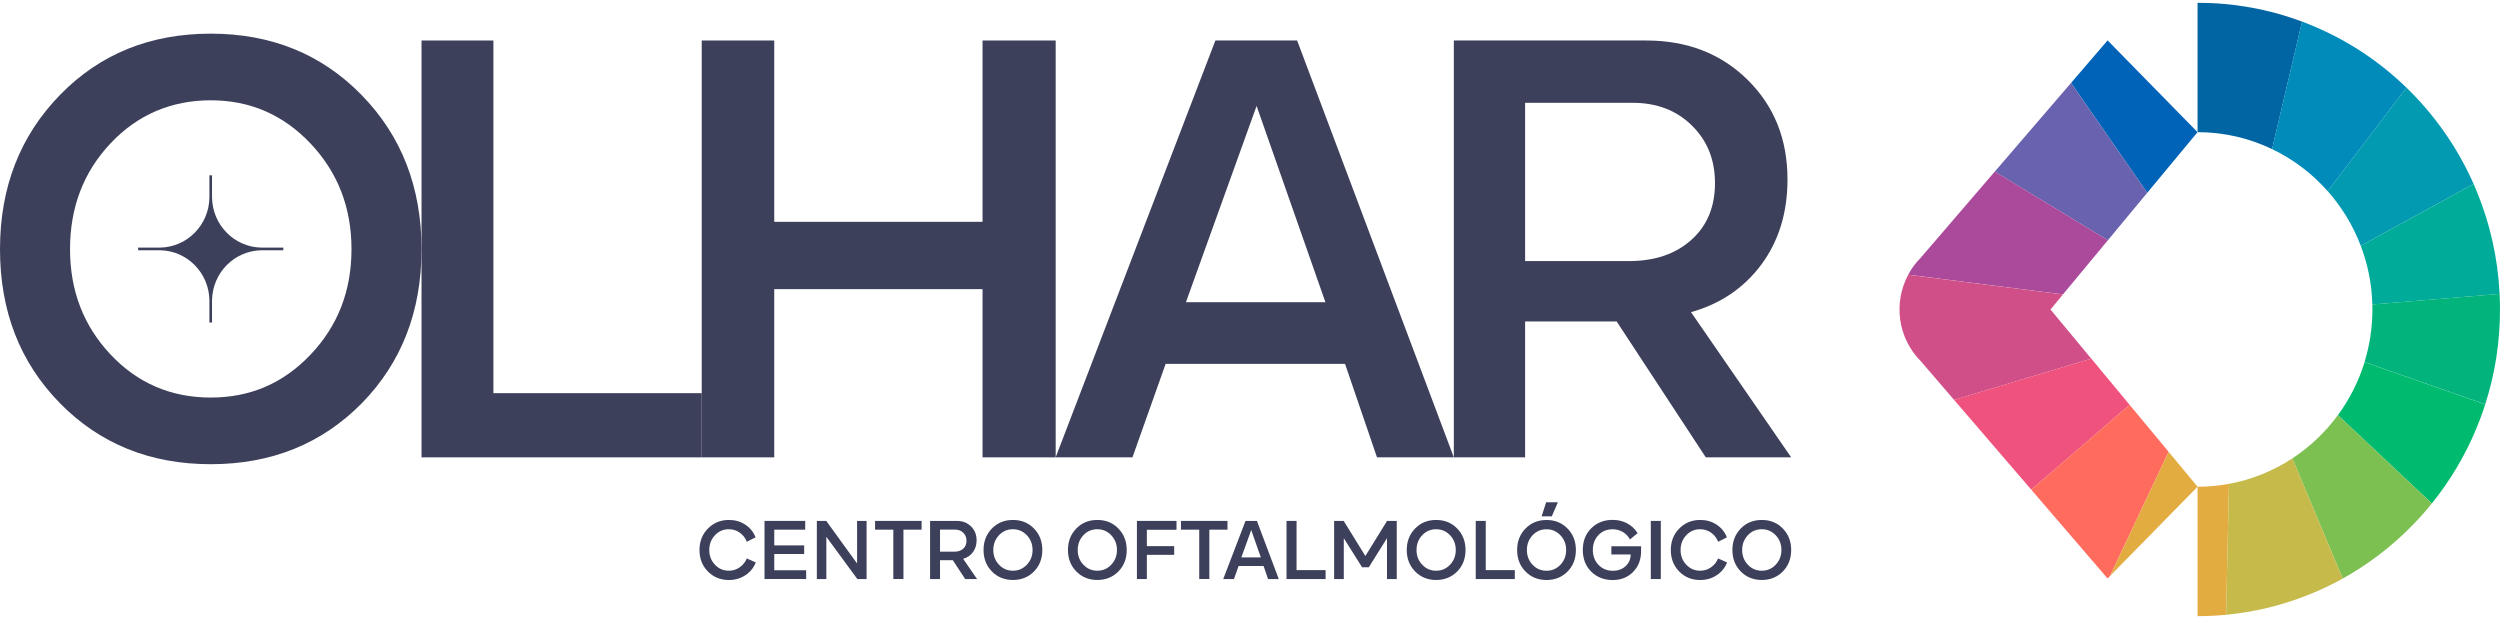 <svg width="206" height="51" viewBox="0 0 206 51" fill="none" xmlns="http://www.w3.org/2000/svg">
<path d="M189.691 1.781L187.218 12.286C185.361 11.393 183.285 10.893 181.097 10.89L181.079 10.793V0.23C184.047 0.23 186.935 0.749 189.687 1.781H189.691Z" fill="#0165A3"/>
<path d="M173.666 3.328L181.079 10.89L176.931 15.887L170.653 6.833L173.666 3.328Z" fill="#0163B8"/>
<path d="M181.097 10.89H181.079V10.793L181.097 10.89Z" fill="#0163B8"/>
<path d="M198.29 7.221L191.802 15.754C190.525 14.306 188.965 13.12 187.214 12.283L189.687 1.778C190.051 1.914 190.419 2.06 190.78 2.218C193.571 3.413 196.093 5.094 198.287 7.218L198.29 7.221Z" fill="#008BBA"/>
<path d="M176.931 15.887L173.688 19.799L164.369 14.143L170.653 6.833L176.931 15.887Z" fill="#6963AF"/>
<path d="M203.824 15.156L194.527 20.254C193.893 18.585 192.965 17.062 191.802 15.751L198.29 7.218C198.426 7.352 198.566 7.491 198.703 7.628C200.86 9.822 202.583 12.349 203.824 15.156Z" fill="#019AB0"/>
<path d="M173.687 19.799L169.986 24.259L157.235 22.636C157.502 22.135 157.842 21.668 158.261 21.246L164.369 14.139L173.687 19.796V19.799Z" fill="#AB4A9A"/>
<path d="M205.967 24.22L195.48 25.09C195.435 23.391 195.101 21.765 194.527 20.254L203.824 15.156C203.897 15.323 203.97 15.49 204.04 15.66C205.178 18.388 205.824 21.261 205.967 24.22Z" fill="#00AC99"/>
<path d="M172.322 29.551L161.016 32.952L158.261 29.748C156.356 27.827 156.013 24.917 157.236 22.642L169.986 24.265L168.96 25.503L172.322 29.554V29.551Z" fill="#D04F89"/>
<path d="M206 25.497C206 28.179 205.593 30.801 204.783 33.313L194.837 29.836C195.258 28.465 195.486 27.005 195.486 25.494C195.486 25.36 195.486 25.221 195.48 25.087L205.967 24.216C205.988 24.641 206 25.066 206 25.494V25.497Z" fill="#02B47C"/>
<path d="M175.481 33.359L167.373 40.344L161.016 32.949L172.322 29.551L175.481 33.359Z" fill="#EF527C"/>
<path d="M204.783 33.316C204.568 33.996 204.319 34.673 204.04 35.337C203.111 37.568 201.883 39.625 200.381 41.485L192.643 34.206C193.602 32.901 194.351 31.429 194.84 29.842L204.786 33.319L204.783 33.316Z" fill="#00BB6F"/>
<path d="M178.694 37.231L173.867 47.459L173.666 47.666L167.373 40.344L175.481 33.359L178.694 37.231Z" fill="#FF6B5D"/>
<path d="M200.381 41.485C199.859 42.14 199.297 42.765 198.703 43.366C197.009 45.081 195.113 46.525 193.041 47.672L188.89 37.771C190.34 36.818 191.614 35.607 192.643 34.205L200.381 41.485Z" fill="#7DC052"/>
<path d="M178.694 37.231L181.079 40.107L173.867 47.459L178.694 37.231Z" fill="#E3AC41"/>
<path d="M183.667 39.87L183.431 50.658C182.654 50.73 181.868 50.77 181.079 50.77V40.107C181.962 40.107 182.827 40.025 183.667 39.87Z" fill="#E3AC41"/>
<path d="M193.041 47.672C192.309 48.078 191.56 48.446 190.783 48.779C188.428 49.787 185.965 50.418 183.431 50.657L183.668 39.87C185.564 39.522 187.33 38.793 188.89 37.771L193.041 47.672Z" fill="#C5BA4A"/>
<path d="M4.961 7.804C8.235 4.451 12.371 2.773 17.365 2.773C22.36 2.773 26.505 4.46 29.797 7.831C33.089 11.202 34.734 15.438 34.734 20.539C34.734 25.64 33.095 29.866 29.821 33.219C26.514 36.575 22.36 38.25 17.365 38.25C12.371 38.25 8.226 36.572 4.934 33.219C1.645 29.863 0 25.637 0 20.536C0 15.435 1.654 11.19 4.961 7.804ZM5.771 20.536C5.771 23.959 6.885 26.85 9.112 29.214C11.339 31.575 14.091 32.758 17.365 32.758C20.64 32.758 23.349 31.578 25.595 29.214C27.84 26.853 28.963 23.962 28.963 20.536C28.963 17.11 27.84 14.212 25.595 11.833C23.349 9.455 20.606 8.265 17.365 8.265C14.125 8.265 11.339 9.445 9.112 11.809C6.885 14.17 5.771 17.08 5.771 20.536Z" fill="#3D405B"/>
<path d="M57.822 37.686H34.734V3.337H40.657V32.397H57.822V37.686Z" fill="#3D405B"/>
<path d="M57.822 3.337H63.797V18.278H80.962V3.337H86.988V37.686H80.962V23.825H63.797V37.686H57.822V3.337Z" fill="#3D405B"/>
<path d="M100.151 3.337H106.884L119.795 37.686H113.465L110.832 29.985H96.048L93.314 37.686H86.985L100.148 3.337H100.151ZM97.72 24.902H109.214L103.543 8.729L97.72 24.902Z" fill="#3D405B"/>
<path d="M135.643 3.337C139.017 3.337 141.803 4.414 143.997 6.572C146.19 8.729 147.289 11.466 147.289 14.786C147.289 17.526 146.57 19.859 145.138 21.795C143.702 23.728 141.769 25.039 139.339 25.721L147.592 37.683H140.556L133.213 26.489H125.669V37.683H119.795V3.337H135.643ZM125.669 21.513H134.226C136.353 21.513 138.065 20.93 139.366 19.768C140.665 18.606 141.314 17.046 141.314 15.095C141.314 13.144 140.68 11.597 139.415 10.347C138.15 9.096 136.52 8.471 134.53 8.471H125.669V21.513Z" fill="#3D405B"/>
<path d="M58.335 43.554C58.791 43.081 59.367 42.844 60.065 42.844C60.569 42.844 61.018 42.972 61.409 43.23C61.804 43.487 62.086 43.836 62.259 44.276L61.54 44.641C61.418 44.331 61.224 44.082 60.957 43.891C60.69 43.703 60.39 43.609 60.05 43.609C59.604 43.609 59.224 43.773 58.912 44.103C58.602 44.434 58.445 44.838 58.445 45.32C58.445 45.803 58.599 46.2 58.912 46.531C59.221 46.862 59.604 47.026 60.056 47.026C60.386 47.026 60.684 46.934 60.948 46.749C61.215 46.564 61.409 46.322 61.537 46.015L62.277 46.346C62.104 46.786 61.816 47.135 61.418 47.399C61.021 47.663 60.569 47.793 60.059 47.793C59.367 47.793 58.791 47.559 58.329 47.089C57.868 46.619 57.638 46.03 57.638 45.323C57.638 44.616 57.868 44.028 58.329 43.554H58.335Z" fill="#3D405B"/>
<path d="M62.996 47.714V42.923H66.349V43.645H63.8V44.941H66.264V45.651H63.8V46.989H66.428V47.711H62.996V47.714Z" fill="#3D405B"/>
<path d="M68.082 42.923L70.624 46.431V42.923H71.407V47.714H70.646L68.091 44.234V47.714H67.308V42.923H68.085H68.082Z" fill="#3D405B"/>
<path d="M72.105 42.923H75.94V43.645H74.444V47.711H73.61V43.645H72.105V42.923Z" fill="#3D405B"/>
<path d="M78.847 42.923C79.318 42.923 79.706 43.075 80.013 43.375C80.319 43.675 80.471 44.058 80.471 44.522C80.471 44.904 80.371 45.229 80.17 45.499C79.97 45.769 79.7 45.951 79.363 46.048L80.513 47.717H79.533L78.511 46.158H77.458V47.717H76.638V42.926H78.847V42.923ZM77.458 45.457H78.65C78.948 45.457 79.184 45.375 79.366 45.214C79.548 45.053 79.639 44.835 79.639 44.562C79.639 44.288 79.551 44.073 79.375 43.9C79.199 43.727 78.972 43.639 78.693 43.639H77.458V45.457Z" fill="#3D405B"/>
<path d="M81.736 43.545C82.191 43.078 82.768 42.844 83.466 42.844C84.164 42.844 84.74 43.078 85.198 43.548C85.657 44.019 85.887 44.61 85.887 45.32C85.887 46.03 85.66 46.622 85.201 47.089C84.74 47.556 84.161 47.79 83.466 47.79C82.771 47.79 82.191 47.556 81.733 47.089C81.275 46.622 81.044 46.033 81.044 45.32C81.044 44.607 81.275 44.019 81.736 43.545ZM81.849 45.32C81.849 45.797 82.003 46.2 82.316 46.531C82.625 46.862 83.011 47.026 83.466 47.026C83.921 47.026 84.3 46.862 84.613 46.531C84.925 46.2 85.083 45.8 85.083 45.32C85.083 44.841 84.925 44.437 84.613 44.106C84.3 43.776 83.918 43.609 83.466 43.609C83.014 43.609 82.625 43.773 82.316 44.103C82.006 44.434 81.849 44.838 81.849 45.32Z" fill="#3D405B"/>
<path d="M88.691 43.545C89.146 43.078 89.722 42.844 90.42 42.844C91.118 42.844 91.695 43.078 92.153 43.548C92.611 44.019 92.842 44.61 92.842 45.32C92.842 46.03 92.614 46.622 92.156 47.089C91.695 47.556 91.115 47.79 90.42 47.79C89.725 47.79 89.146 47.556 88.688 47.089C88.23 46.622 87.999 46.033 87.999 45.32C87.999 44.607 88.23 44.019 88.691 43.545ZM88.803 45.32C88.803 45.797 88.958 46.2 89.27 46.531C89.583 46.862 89.965 47.026 90.42 47.026C90.876 47.026 91.255 46.862 91.567 46.531C91.88 46.2 92.038 45.8 92.038 45.32C92.038 44.841 91.88 44.437 91.567 44.106C91.255 43.776 90.873 43.609 90.42 43.609C89.968 43.609 89.58 43.773 89.27 44.103C88.961 44.434 88.803 44.838 88.803 45.32Z" fill="#3D405B"/>
<path d="M93.682 42.923H96.944V43.654H94.501V45.002H96.753V45.718H94.501V47.714H93.682V42.923Z" fill="#3D405B"/>
<path d="M97.311 42.923H101.146V43.645H99.65V47.711H98.816V43.645H97.311V42.923Z" fill="#3D405B"/>
<path d="M102.63 42.923H103.571L105.37 47.714H104.487L104.12 46.64H102.06L101.677 47.714H100.794L102.63 42.923ZM102.29 45.93H103.892L103.101 43.675L102.287 45.93H102.29Z" fill="#3D405B"/>
<path d="M109.23 47.714H106.01V42.923H106.836V46.977H109.23V47.714Z" fill="#3D405B"/>
<path d="M110.72 42.923L112.507 45.815L114.294 42.923H115.092V47.714H114.288V44.343L112.792 46.74H112.234L110.729 44.349V47.714H109.931V42.923H110.723H110.72Z" fill="#3D405B"/>
<path d="M116.609 43.545C117.064 43.078 117.641 42.844 118.339 42.844C119.037 42.844 119.613 43.078 120.071 43.548C120.53 44.019 120.76 44.61 120.76 45.32C120.76 46.03 120.533 46.622 120.075 47.089C119.613 47.556 119.034 47.79 118.339 47.79C117.644 47.79 117.064 47.556 116.606 47.089C116.148 46.622 115.917 46.033 115.917 45.32C115.917 44.607 116.148 44.019 116.609 43.545ZM116.722 45.32C116.722 45.797 116.876 46.2 117.189 46.531C117.498 46.862 117.884 47.026 118.339 47.026C118.794 47.026 119.173 46.862 119.486 46.531C119.798 46.2 119.956 45.8 119.956 45.32C119.956 44.841 119.798 44.437 119.486 44.106C119.173 43.776 118.791 43.609 118.339 43.609C117.887 43.609 117.498 43.773 117.189 44.103C116.879 44.434 116.722 44.838 116.722 45.32Z" fill="#3D405B"/>
<path d="M124.82 47.714H121.601V42.923H122.426V46.977H124.82V47.714Z" fill="#3D405B"/>
<path d="M125.011 45.323C125.011 44.613 125.242 44.022 125.7 43.551C126.158 43.081 126.738 42.847 127.433 42.847C128.128 42.847 128.707 43.081 129.165 43.551C129.624 44.022 129.854 44.613 129.854 45.323C129.854 46.033 129.627 46.625 129.168 47.092C128.707 47.559 128.128 47.793 127.433 47.793C126.738 47.793 126.158 47.559 125.7 47.092C125.242 46.625 125.011 46.036 125.011 45.323ZM125.816 45.323C125.816 45.8 125.97 46.203 126.283 46.534C126.592 46.865 126.978 47.029 127.433 47.029C127.888 47.029 128.267 46.865 128.58 46.534C128.892 46.203 129.05 45.803 129.05 45.323C129.05 44.844 128.892 44.44 128.58 44.109C128.267 43.779 127.885 43.612 127.433 43.612C126.981 43.612 126.592 43.776 126.283 44.106C125.973 44.437 125.816 44.841 125.816 45.323ZM127.029 42.544L127.403 41.385H128.37L127.87 42.544H127.029Z" fill="#3D405B"/>
<path d="M130.422 45.314C130.422 44.592 130.652 44 131.113 43.536C131.575 43.072 132.163 42.838 132.879 42.838C133.316 42.838 133.717 42.932 134.075 43.123C134.436 43.315 134.724 43.584 134.94 43.934L134.306 44.449C134.169 44.188 133.972 43.982 133.717 43.833C133.459 43.685 133.186 43.612 132.895 43.612C132.406 43.612 132.009 43.773 131.705 44.097C131.402 44.422 131.25 44.829 131.25 45.314C131.25 45.8 131.405 46.221 131.717 46.546C132.03 46.871 132.421 47.032 132.898 47.032C133.325 47.032 133.677 46.904 133.954 46.646C134.23 46.388 134.366 46.07 134.366 45.687H132.776V45.014H135.225V45.42C135.225 46.118 135.003 46.689 134.563 47.132C134.124 47.575 133.562 47.796 132.879 47.796C132.197 47.796 131.575 47.566 131.113 47.101C130.652 46.637 130.422 46.042 130.422 45.311V45.314Z" fill="#3D405B"/>
<path d="M136.026 47.714V42.923H136.851V47.714H136.026Z" fill="#3D405B"/>
<path d="M138.371 43.554C138.827 43.081 139.403 42.844 140.101 42.844C140.605 42.844 141.054 42.972 141.445 43.23C141.84 43.487 142.122 43.836 142.295 44.276L141.576 44.641C141.454 44.331 141.26 44.082 140.993 43.891C140.726 43.703 140.426 43.609 140.086 43.609C139.64 43.609 139.261 43.773 138.948 44.103C138.639 44.434 138.481 44.838 138.481 45.32C138.481 45.803 138.635 46.2 138.948 46.531C139.261 46.862 139.64 47.026 140.092 47.026C140.423 47.026 140.72 46.934 140.984 46.749C141.251 46.564 141.445 46.322 141.573 46.015L142.313 46.346C142.14 46.786 141.852 47.135 141.454 47.399C141.057 47.663 140.605 47.793 140.095 47.793C139.403 47.793 138.827 47.559 138.365 47.089C137.904 46.619 137.674 46.03 137.674 45.323C137.674 44.616 137.904 44.028 138.365 43.554H138.371Z" fill="#3D405B"/>
<path d="M143.442 43.545C143.897 43.078 144.474 42.844 145.172 42.844C145.87 42.844 146.446 43.078 146.904 43.548C147.362 44.019 147.593 44.61 147.593 45.32C147.593 46.03 147.365 46.622 146.907 47.089C146.446 47.556 145.866 47.79 145.172 47.79C144.477 47.79 143.897 47.556 143.439 47.089C142.981 46.622 142.75 46.033 142.75 45.32C142.75 44.607 142.981 44.019 143.442 43.545ZM143.554 45.32C143.554 45.797 143.709 46.2 144.022 46.531C144.331 46.862 144.716 47.026 145.172 47.026C145.627 47.026 146.006 46.862 146.319 46.531C146.631 46.2 146.789 45.8 146.789 45.32C146.789 44.841 146.631 44.437 146.319 44.106C146.006 43.776 145.624 43.609 145.172 43.609C144.72 43.609 144.331 43.773 144.022 44.103C143.712 44.434 143.554 44.838 143.554 45.32Z" fill="#3D405B"/>
<path d="M23.346 20.402V20.621H21.538C20.424 20.639 19.416 21.103 18.682 21.847C17.948 22.59 17.49 23.61 17.471 24.741V26.574H17.256V24.741C17.238 23.613 16.78 22.59 16.045 21.847C15.311 21.103 14.307 20.639 13.19 20.621H11.382V20.402H13.19C14.304 20.384 15.311 19.92 16.045 19.177C16.78 18.433 17.238 17.414 17.256 16.282V14.449H17.471V16.282C17.508 18.542 19.307 20.366 21.534 20.402H23.343H23.346Z" fill="#3D405B"/>
</svg>
